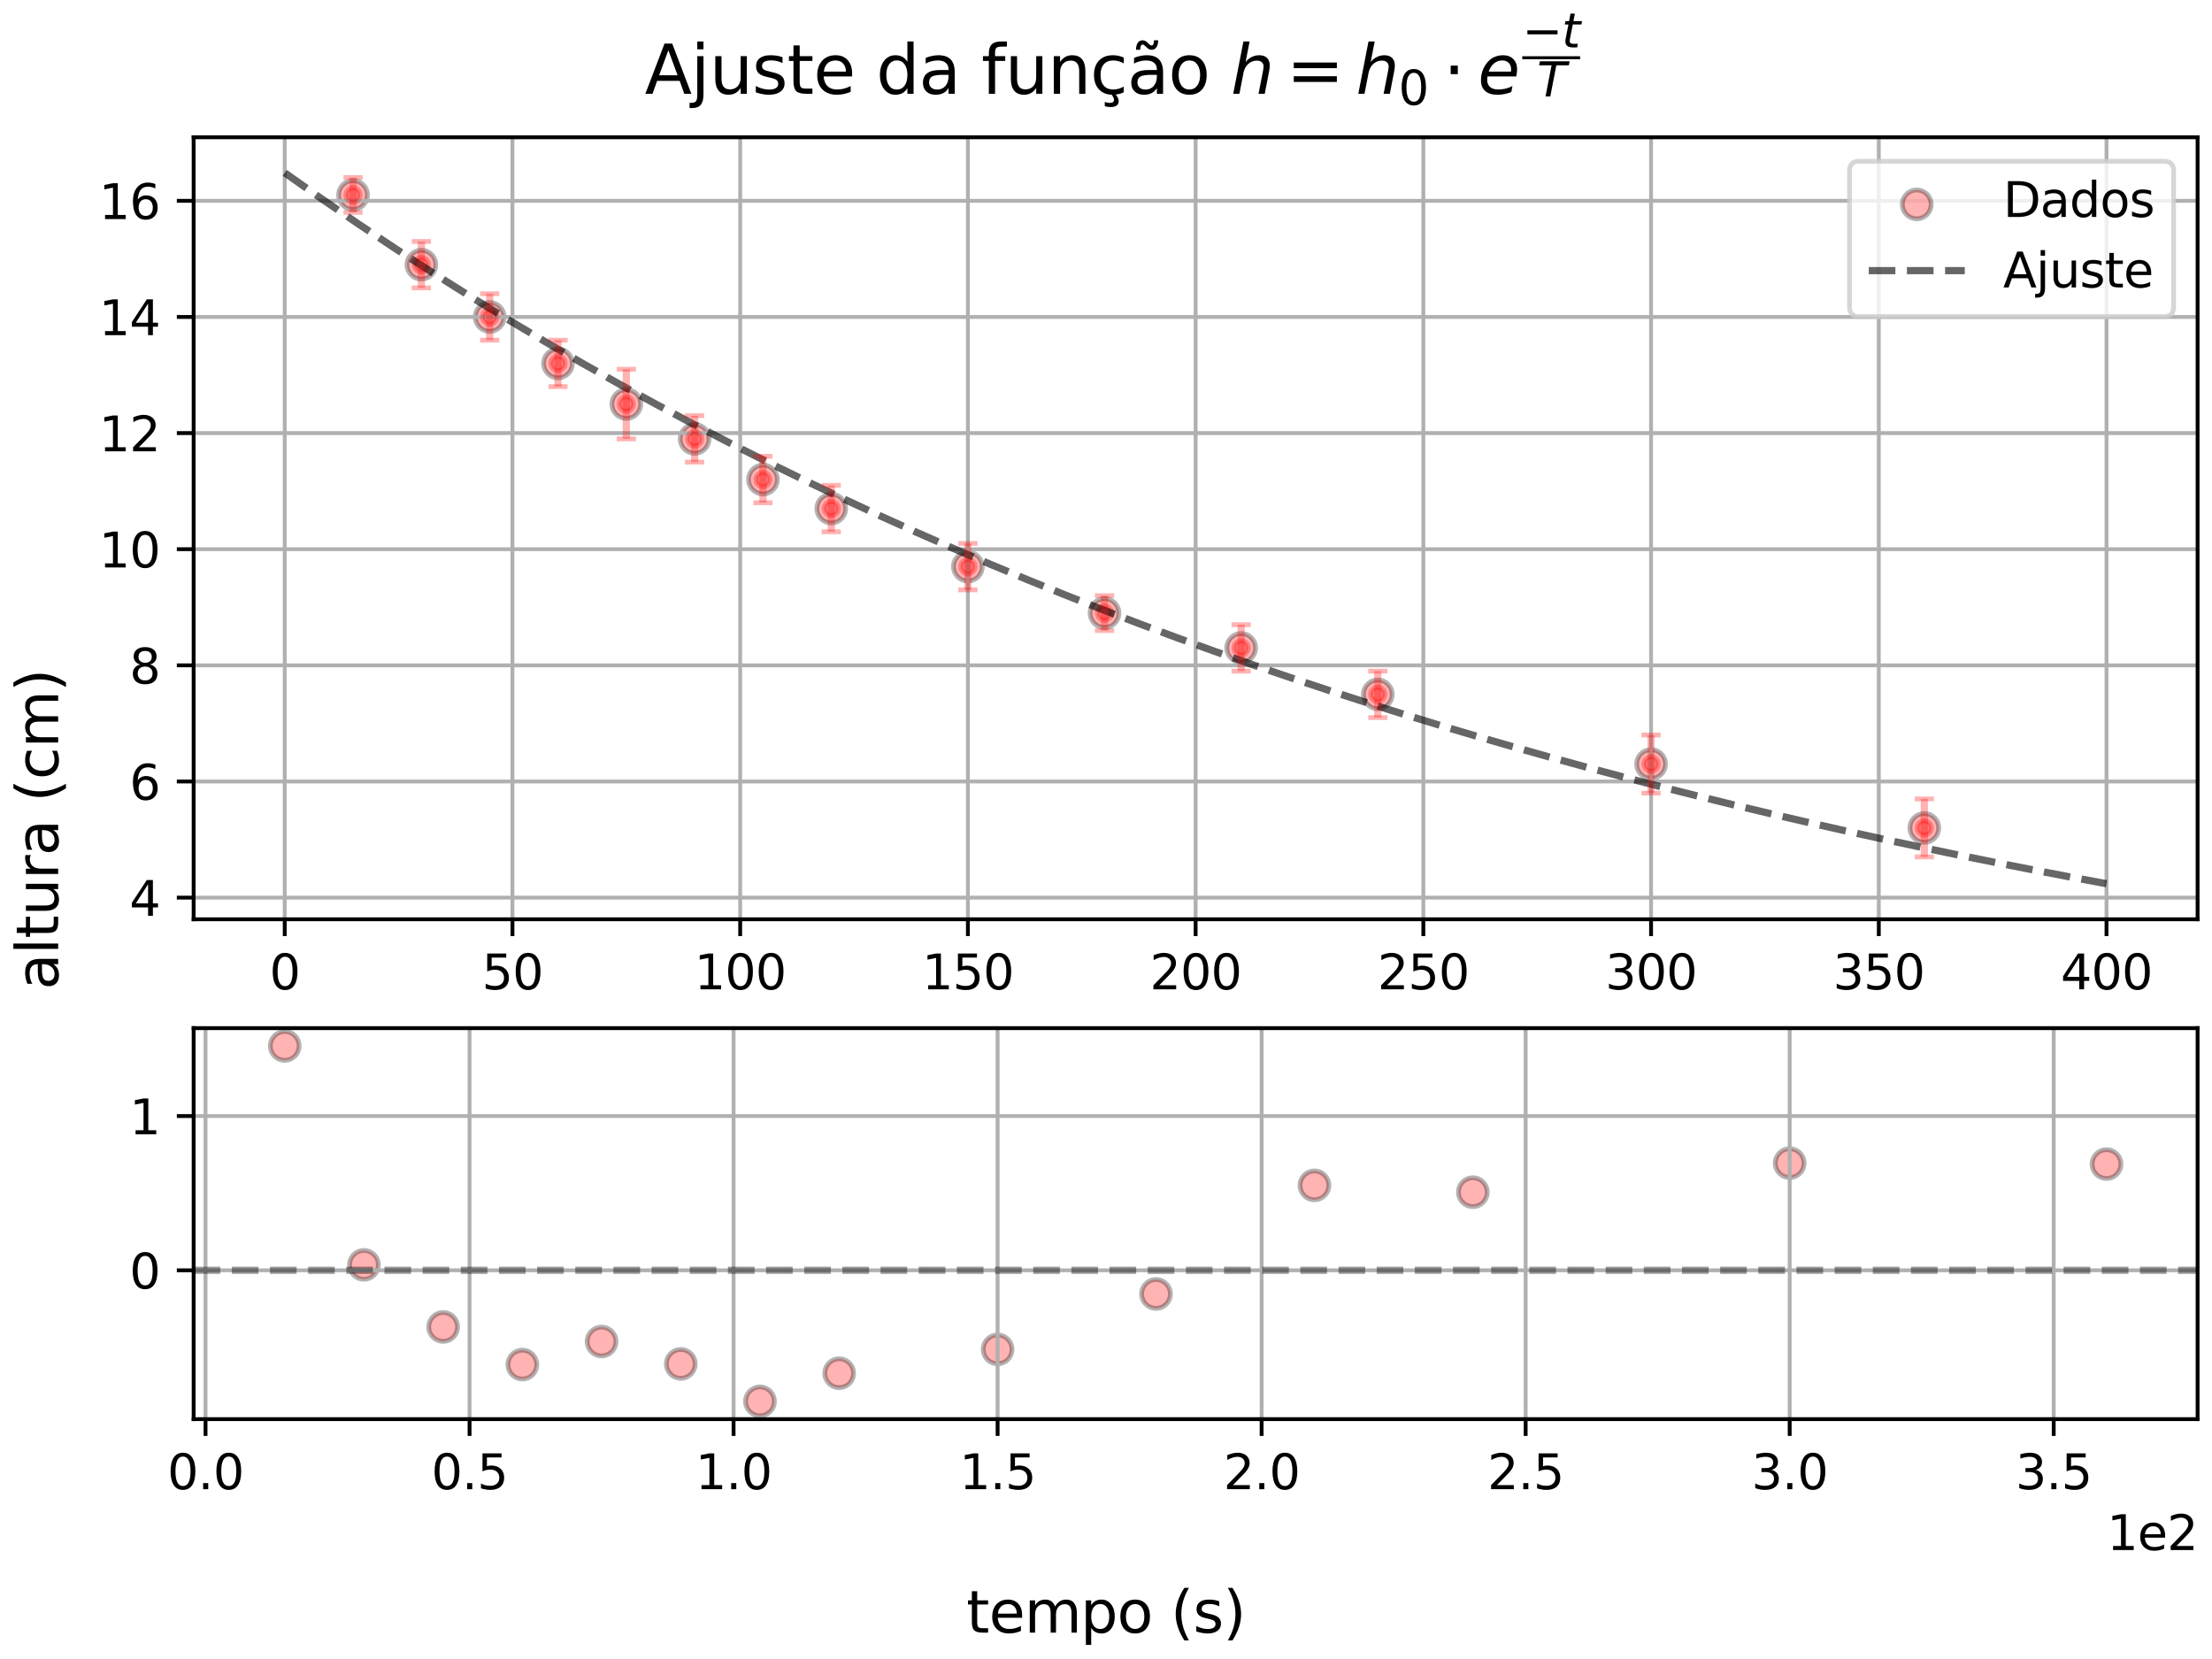 <?xml version="1.0" encoding="utf-8" standalone="no"?>
<!DOCTYPE svg PUBLIC "-//W3C//DTD SVG 1.1//EN"
  "http://www.w3.org/Graphics/SVG/1.1/DTD/svg11.dtd">
<svg xmlns:xlink="http://www.w3.org/1999/xlink" width="460.8pt" height="345.6pt" viewBox="0 0 460.8 345.6" xmlns="http://www.w3.org/2000/svg" version="1.1">
 <defs>
  <style type="text/css">*{stroke-linejoin: round; stroke-linecap: butt}</style>
 </defs>
 <g id="figure_1">
  <g id="patch_1">
   <path d="M 0 345.6 
L 460.8 345.6 
L 460.8 0 
L 0 0 
z
" style="fill: #ffffff"/>
  </g>
  <g id="axes_1">
   <g id="patch_2">
    <path d="M 40.339 191.501 
L 457.8 191.501 
L 457.8 28.601 
L 40.339 28.601 
z
" style="fill: #ffffff"/>
   </g>
   <g id="PathCollection_1">
    <defs>
     <path id="m893641a0dc" d="M 0 3 
C 0.796 3 1.559 2.684 2.121 2.121 
C 2.684 1.559 3 0.796 3 0 
C 3 -0.796 2.684 -1.559 2.121 -2.121 
C 1.559 -2.684 0.796 -3 0 -3 
C -0.796 -3 -1.559 -2.684 -2.121 -2.121 
C -2.684 -1.559 -3 -0.796 -3 0 
C -3 0.796 -2.684 1.559 -2.121 2.121 
C -1.559 2.684 -0.796 3 0 3 
z
" style="stroke: #000000; stroke-opacity: 0.3"/>
    </defs>
    <g clip-path="url(#p176e3d62d1)">
     <use xlink:href="#m893641a0dc" x="73.547" y="40.624" style="fill: #ff0000; fill-opacity: 0.3; stroke: #000000; stroke-opacity: 0.3"/>
     <use xlink:href="#m893641a0dc" x="87.778" y="55.139" style="fill: #ff0000; fill-opacity: 0.3; stroke: #000000; stroke-opacity: 0.3"/>
     <use xlink:href="#m893641a0dc" x="102.01" y="66.026" style="fill: #ff0000; fill-opacity: 0.3; stroke: #000000; stroke-opacity: 0.3"/>
     <use xlink:href="#m893641a0dc" x="116.241" y="75.703" style="fill: #ff0000; fill-opacity: 0.3; stroke: #000000; stroke-opacity: 0.3"/>
     <use xlink:href="#m893641a0dc" x="130.473" y="84.171" style="fill: #ff0000; fill-opacity: 0.3; stroke: #000000; stroke-opacity: 0.3"/>
     <use xlink:href="#m893641a0dc" x="144.705" y="91.428" style="fill: #ff0000; fill-opacity: 0.3; stroke: #000000; stroke-opacity: 0.3"/>
     <use xlink:href="#m893641a0dc" x="158.936" y="99.896" style="fill: #ff0000; fill-opacity: 0.3; stroke: #000000; stroke-opacity: 0.3"/>
     <use xlink:href="#m893641a0dc" x="173.168" y="105.944" style="fill: #ff0000; fill-opacity: 0.3; stroke: #000000; stroke-opacity: 0.3"/>
     <use xlink:href="#m893641a0dc" x="201.631" y="118.04" style="fill: #ff0000; fill-opacity: 0.3; stroke: #000000; stroke-opacity: 0.3"/>
     <use xlink:href="#m893641a0dc" x="230.094" y="127.717" style="fill: #ff0000; fill-opacity: 0.3; stroke: #000000; stroke-opacity: 0.3"/>
     <use xlink:href="#m893641a0dc" x="258.557" y="134.975" style="fill: #ff0000; fill-opacity: 0.3; stroke: #000000; stroke-opacity: 0.3"/>
     <use xlink:href="#m893641a0dc" x="287.021" y="144.652" style="fill: #ff0000; fill-opacity: 0.3; stroke: #000000; stroke-opacity: 0.3"/>
     <use xlink:href="#m893641a0dc" x="343.947" y="159.168" style="fill: #ff0000; fill-opacity: 0.3; stroke: #000000; stroke-opacity: 0.3"/>
     <use xlink:href="#m893641a0dc" x="400.873" y="172.474" style="fill: #ff0000; fill-opacity: 0.3; stroke: #000000; stroke-opacity: 0.3"/>
    </g>
   </g>
   <g id="matplotlib.axis_1">
    <g id="xtick_1">
     <g id="line2d_1">
      <path d="M 59.315 191.501 
L 59.315 28.601 
" clip-path="url(#p176e3d62d1)" style="fill: none; stroke: #b0b0b0; stroke-width: 0.8; stroke-linecap: square"/>
     </g>
     <g id="line2d_2">
      <defs>
       <path id="m3b1435f9a8" d="M 0 0 
L 0 3.5 
" style="stroke: #000000; stroke-width: 0.8"/>
      </defs>
      <g>
       <use xlink:href="#m3b1435f9a8" x="59.315" y="191.501" style="stroke: #000000; stroke-width: 0.8"/>
      </g>
     </g>
     <g id="text_1">
      <!-- 0 -->
      <g transform="translate(56.134 206.099) scale(0.1 -0.1)">
       <defs>
        <path id="DejaVuSans-30" d="M 2034 4250 
Q 1547 4250 1301 3770 
Q 1056 3291 1056 2328 
Q 1056 1369 1301 889 
Q 1547 409 2034 409 
Q 2525 409 2770 889 
Q 3016 1369 3016 2328 
Q 3016 3291 2770 3770 
Q 2525 4250 2034 4250 
z
M 2034 4750 
Q 2819 4750 3233 4129 
Q 3647 3509 3647 2328 
Q 3647 1150 3233 529 
Q 2819 -91 2034 -91 
Q 1250 -91 836 529 
Q 422 1150 422 2328 
Q 422 3509 836 4129 
Q 1250 4750 2034 4750 
z
" transform="scale(0.016)"/>
       </defs>
       <use xlink:href="#DejaVuSans-30"/>
      </g>
     </g>
    </g>
    <g id="xtick_2">
     <g id="line2d_3">
      <path d="M 106.754 191.501 
L 106.754 28.601 
" clip-path="url(#p176e3d62d1)" style="fill: none; stroke: #b0b0b0; stroke-width: 0.8; stroke-linecap: square"/>
     </g>
     <g id="line2d_4">
      <g>
       <use xlink:href="#m3b1435f9a8" x="106.754" y="191.501" style="stroke: #000000; stroke-width: 0.8"/>
      </g>
     </g>
     <g id="text_2">
      <!-- 50 -->
      <g transform="translate(100.391 206.099) scale(0.1 -0.1)">
       <defs>
        <path id="DejaVuSans-35" d="M 691 4666 
L 3169 4666 
L 3169 4134 
L 1269 4134 
L 1269 2991 
Q 1406 3038 1543 3061 
Q 1681 3084 1819 3084 
Q 2600 3084 3056 2656 
Q 3513 2228 3513 1497 
Q 3513 744 3044 326 
Q 2575 -91 1722 -91 
Q 1428 -91 1123 -41 
Q 819 9 494 109 
L 494 744 
Q 775 591 1075 516 
Q 1375 441 1709 441 
Q 2250 441 2565 725 
Q 2881 1009 2881 1497 
Q 2881 1984 2565 2268 
Q 2250 2553 1709 2553 
Q 1456 2553 1204 2497 
Q 953 2441 691 2322 
L 691 4666 
z
" transform="scale(0.016)"/>
       </defs>
       <use xlink:href="#DejaVuSans-35"/>
       <use xlink:href="#DejaVuSans-30" x="63.623"/>
      </g>
     </g>
    </g>
    <g id="xtick_3">
     <g id="line2d_5">
      <path d="M 154.192 191.501 
L 154.192 28.601 
" clip-path="url(#p176e3d62d1)" style="fill: none; stroke: #b0b0b0; stroke-width: 0.8; stroke-linecap: square"/>
     </g>
     <g id="line2d_6">
      <g>
       <use xlink:href="#m3b1435f9a8" x="154.192" y="191.501" style="stroke: #000000; stroke-width: 0.8"/>
      </g>
     </g>
     <g id="text_3">
      <!-- 100 -->
      <g transform="translate(144.649 206.099) scale(0.1 -0.1)">
       <defs>
        <path id="DejaVuSans-31" d="M 794 531 
L 1825 531 
L 1825 4091 
L 703 3866 
L 703 4441 
L 1819 4666 
L 2450 4666 
L 2450 531 
L 3481 531 
L 3481 0 
L 794 0 
L 794 531 
z
" transform="scale(0.016)"/>
       </defs>
       <use xlink:href="#DejaVuSans-31"/>
       <use xlink:href="#DejaVuSans-30" x="63.623"/>
       <use xlink:href="#DejaVuSans-30" x="127.246"/>
      </g>
     </g>
    </g>
    <g id="xtick_4">
     <g id="line2d_7">
      <path d="M 201.631 191.501 
L 201.631 28.601 
" clip-path="url(#p176e3d62d1)" style="fill: none; stroke: #b0b0b0; stroke-width: 0.8; stroke-linecap: square"/>
     </g>
     <g id="line2d_8">
      <g>
       <use xlink:href="#m3b1435f9a8" x="201.631" y="191.501" style="stroke: #000000; stroke-width: 0.8"/>
      </g>
     </g>
     <g id="text_4">
      <!-- 150 -->
      <g transform="translate(192.087 206.099) scale(0.1 -0.1)">
       <use xlink:href="#DejaVuSans-31"/>
       <use xlink:href="#DejaVuSans-35" x="63.623"/>
       <use xlink:href="#DejaVuSans-30" x="127.246"/>
      </g>
     </g>
    </g>
    <g id="xtick_5">
     <g id="line2d_9">
      <path d="M 249.07 191.501 
L 249.07 28.601 
" clip-path="url(#p176e3d62d1)" style="fill: none; stroke: #b0b0b0; stroke-width: 0.8; stroke-linecap: square"/>
     </g>
     <g id="line2d_10">
      <g>
       <use xlink:href="#m3b1435f9a8" x="249.07" y="191.501" style="stroke: #000000; stroke-width: 0.8"/>
      </g>
     </g>
     <g id="text_5">
      <!-- 200 -->
      <g transform="translate(239.526 206.099) scale(0.1 -0.1)">
       <defs>
        <path id="DejaVuSans-32" d="M 1228 531 
L 3431 531 
L 3431 0 
L 469 0 
L 469 531 
Q 828 903 1448 1529 
Q 2069 2156 2228 2338 
Q 2531 2678 2651 2914 
Q 2772 3150 2772 3378 
Q 2772 3750 2511 3984 
Q 2250 4219 1831 4219 
Q 1534 4219 1204 4116 
Q 875 4013 500 3803 
L 500 4441 
Q 881 4594 1212 4672 
Q 1544 4750 1819 4750 
Q 2544 4750 2975 4387 
Q 3406 4025 3406 3419 
Q 3406 3131 3298 2873 
Q 3191 2616 2906 2266 
Q 2828 2175 2409 1742 
Q 1991 1309 1228 531 
z
" transform="scale(0.016)"/>
       </defs>
       <use xlink:href="#DejaVuSans-32"/>
       <use xlink:href="#DejaVuSans-30" x="63.623"/>
       <use xlink:href="#DejaVuSans-30" x="127.246"/>
      </g>
     </g>
    </g>
    <g id="xtick_6">
     <g id="line2d_11">
      <path d="M 296.508 191.501 
L 296.508 28.601 
" clip-path="url(#p176e3d62d1)" style="fill: none; stroke: #b0b0b0; stroke-width: 0.8; stroke-linecap: square"/>
     </g>
     <g id="line2d_12">
      <g>
       <use xlink:href="#m3b1435f9a8" x="296.508" y="191.501" style="stroke: #000000; stroke-width: 0.8"/>
      </g>
     </g>
     <g id="text_6">
      <!-- 250 -->
      <g transform="translate(286.965 206.099) scale(0.1 -0.1)">
       <use xlink:href="#DejaVuSans-32"/>
       <use xlink:href="#DejaVuSans-35" x="63.623"/>
       <use xlink:href="#DejaVuSans-30" x="127.246"/>
      </g>
     </g>
    </g>
    <g id="xtick_7">
     <g id="line2d_13">
      <path d="M 343.947 191.501 
L 343.947 28.601 
" clip-path="url(#p176e3d62d1)" style="fill: none; stroke: #b0b0b0; stroke-width: 0.8; stroke-linecap: square"/>
     </g>
     <g id="line2d_14">
      <g>
       <use xlink:href="#m3b1435f9a8" x="343.947" y="191.501" style="stroke: #000000; stroke-width: 0.8"/>
      </g>
     </g>
     <g id="text_7">
      <!-- 300 -->
      <g transform="translate(334.403 206.099) scale(0.1 -0.1)">
       <defs>
        <path id="DejaVuSans-33" d="M 2597 2516 
Q 3050 2419 3304 2112 
Q 3559 1806 3559 1356 
Q 3559 666 3084 287 
Q 2609 -91 1734 -91 
Q 1441 -91 1130 -33 
Q 819 25 488 141 
L 488 750 
Q 750 597 1062 519 
Q 1375 441 1716 441 
Q 2309 441 2620 675 
Q 2931 909 2931 1356 
Q 2931 1769 2642 2001 
Q 2353 2234 1838 2234 
L 1294 2234 
L 1294 2753 
L 1863 2753 
Q 2328 2753 2575 2939 
Q 2822 3125 2822 3475 
Q 2822 3834 2567 4026 
Q 2313 4219 1838 4219 
Q 1578 4219 1281 4162 
Q 984 4106 628 3988 
L 628 4550 
Q 988 4650 1302 4700 
Q 1616 4750 1894 4750 
Q 2613 4750 3031 4423 
Q 3450 4097 3450 3541 
Q 3450 3153 3228 2886 
Q 3006 2619 2597 2516 
z
" transform="scale(0.016)"/>
       </defs>
       <use xlink:href="#DejaVuSans-33"/>
       <use xlink:href="#DejaVuSans-30" x="63.623"/>
       <use xlink:href="#DejaVuSans-30" x="127.246"/>
      </g>
     </g>
    </g>
    <g id="xtick_8">
     <g id="line2d_15">
      <path d="M 391.386 191.501 
L 391.386 28.601 
" clip-path="url(#p176e3d62d1)" style="fill: none; stroke: #b0b0b0; stroke-width: 0.8; stroke-linecap: square"/>
     </g>
     <g id="line2d_16">
      <g>
       <use xlink:href="#m3b1435f9a8" x="391.386" y="191.501" style="stroke: #000000; stroke-width: 0.8"/>
      </g>
     </g>
     <g id="text_8">
      <!-- 350 -->
      <g transform="translate(381.842 206.099) scale(0.1 -0.1)">
       <use xlink:href="#DejaVuSans-33"/>
       <use xlink:href="#DejaVuSans-35" x="63.623"/>
       <use xlink:href="#DejaVuSans-30" x="127.246"/>
      </g>
     </g>
    </g>
    <g id="xtick_9">
     <g id="line2d_17">
      <path d="M 438.824 191.501 
L 438.824 28.601 
" clip-path="url(#p176e3d62d1)" style="fill: none; stroke: #b0b0b0; stroke-width: 0.8; stroke-linecap: square"/>
     </g>
     <g id="line2d_18">
      <g>
       <use xlink:href="#m3b1435f9a8" x="438.824" y="191.501" style="stroke: #000000; stroke-width: 0.8"/>
      </g>
     </g>
     <g id="text_9">
      <!-- 400 -->
      <g transform="translate(429.281 206.099) scale(0.1 -0.1)">
       <defs>
        <path id="DejaVuSans-34" d="M 2419 4116 
L 825 1625 
L 2419 1625 
L 2419 4116 
z
M 2253 4666 
L 3047 4666 
L 3047 1625 
L 3713 1625 
L 3713 1100 
L 3047 1100 
L 3047 0 
L 2419 0 
L 2419 1100 
L 313 1100 
L 313 1709 
L 2253 4666 
z
" transform="scale(0.016)"/>
       </defs>
       <use xlink:href="#DejaVuSans-34"/>
       <use xlink:href="#DejaVuSans-30" x="63.623"/>
       <use xlink:href="#DejaVuSans-30" x="127.246"/>
      </g>
     </g>
    </g>
   </g>
   <g id="matplotlib.axis_2">
    <g id="ytick_1">
     <g id="line2d_19">
      <path d="M 40.339 186.989 
L 457.8 186.989 
" clip-path="url(#p176e3d62d1)" style="fill: none; stroke: #b0b0b0; stroke-width: 0.8; stroke-linecap: square"/>
     </g>
     <g id="line2d_20">
      <defs>
       <path id="m506058494a" d="M 0 0 
L -3.5 0 
" style="stroke: #000000; stroke-width: 0.8"/>
      </defs>
      <g>
       <use xlink:href="#m506058494a" x="40.339" y="186.989" style="stroke: #000000; stroke-width: 0.8"/>
      </g>
     </g>
     <g id="text_10">
      <!-- 4 -->
      <g transform="translate(26.977 190.788) scale(0.1 -0.1)">
       <use xlink:href="#DejaVuSans-34"/>
      </g>
     </g>
    </g>
    <g id="ytick_2">
     <g id="line2d_21">
      <path d="M 40.339 162.797 
L 457.8 162.797 
" clip-path="url(#p176e3d62d1)" style="fill: none; stroke: #b0b0b0; stroke-width: 0.8; stroke-linecap: square"/>
     </g>
     <g id="line2d_22">
      <g>
       <use xlink:href="#m506058494a" x="40.339" y="162.797" style="stroke: #000000; stroke-width: 0.8"/>
      </g>
     </g>
     <g id="text_11">
      <!-- 6 -->
      <g transform="translate(26.977 166.596) scale(0.1 -0.1)">
       <defs>
        <path id="DejaVuSans-36" d="M 2113 2584 
Q 1688 2584 1439 2293 
Q 1191 2003 1191 1497 
Q 1191 994 1439 701 
Q 1688 409 2113 409 
Q 2538 409 2786 701 
Q 3034 994 3034 1497 
Q 3034 2003 2786 2293 
Q 2538 2584 2113 2584 
z
M 3366 4563 
L 3366 3988 
Q 3128 4100 2886 4159 
Q 2644 4219 2406 4219 
Q 1781 4219 1451 3797 
Q 1122 3375 1075 2522 
Q 1259 2794 1537 2939 
Q 1816 3084 2150 3084 
Q 2853 3084 3261 2657 
Q 3669 2231 3669 1497 
Q 3669 778 3244 343 
Q 2819 -91 2113 -91 
Q 1303 -91 875 529 
Q 447 1150 447 2328 
Q 447 3434 972 4092 
Q 1497 4750 2381 4750 
Q 2619 4750 2861 4703 
Q 3103 4656 3366 4563 
z
" transform="scale(0.016)"/>
       </defs>
       <use xlink:href="#DejaVuSans-36"/>
      </g>
     </g>
    </g>
    <g id="ytick_3">
     <g id="line2d_23">
      <path d="M 40.339 138.604 
L 457.8 138.604 
" clip-path="url(#p176e3d62d1)" style="fill: none; stroke: #b0b0b0; stroke-width: 0.8; stroke-linecap: square"/>
     </g>
     <g id="line2d_24">
      <g>
       <use xlink:href="#m506058494a" x="40.339" y="138.604" style="stroke: #000000; stroke-width: 0.8"/>
      </g>
     </g>
     <g id="text_12">
      <!-- 8 -->
      <g transform="translate(26.977 142.403) scale(0.1 -0.1)">
       <defs>
        <path id="DejaVuSans-38" d="M 2034 2216 
Q 1584 2216 1326 1975 
Q 1069 1734 1069 1313 
Q 1069 891 1326 650 
Q 1584 409 2034 409 
Q 2484 409 2743 651 
Q 3003 894 3003 1313 
Q 3003 1734 2745 1975 
Q 2488 2216 2034 2216 
z
M 1403 2484 
Q 997 2584 770 2862 
Q 544 3141 544 3541 
Q 544 4100 942 4425 
Q 1341 4750 2034 4750 
Q 2731 4750 3128 4425 
Q 3525 4100 3525 3541 
Q 3525 3141 3298 2862 
Q 3072 2584 2669 2484 
Q 3125 2378 3379 2068 
Q 3634 1759 3634 1313 
Q 3634 634 3220 271 
Q 2806 -91 2034 -91 
Q 1263 -91 848 271 
Q 434 634 434 1313 
Q 434 1759 690 2068 
Q 947 2378 1403 2484 
z
M 1172 3481 
Q 1172 3119 1398 2916 
Q 1625 2713 2034 2713 
Q 2441 2713 2670 2916 
Q 2900 3119 2900 3481 
Q 2900 3844 2670 4047 
Q 2441 4250 2034 4250 
Q 1625 4250 1398 4047 
Q 1172 3844 1172 3481 
z
" transform="scale(0.016)"/>
       </defs>
       <use xlink:href="#DejaVuSans-38"/>
      </g>
     </g>
    </g>
    <g id="ytick_4">
     <g id="line2d_25">
      <path d="M 40.339 114.411 
L 457.8 114.411 
" clip-path="url(#p176e3d62d1)" style="fill: none; stroke: #b0b0b0; stroke-width: 0.8; stroke-linecap: square"/>
     </g>
     <g id="line2d_26">
      <g>
       <use xlink:href="#m506058494a" x="40.339" y="114.411" style="stroke: #000000; stroke-width: 0.8"/>
      </g>
     </g>
     <g id="text_13">
      <!-- 10 -->
      <g transform="translate(20.614 118.211) scale(0.1 -0.1)">
       <use xlink:href="#DejaVuSans-31"/>
       <use xlink:href="#DejaVuSans-30" x="63.623"/>
      </g>
     </g>
    </g>
    <g id="ytick_5">
     <g id="line2d_27">
      <path d="M 40.339 90.219 
L 457.8 90.219 
" clip-path="url(#p176e3d62d1)" style="fill: none; stroke: #b0b0b0; stroke-width: 0.8; stroke-linecap: square"/>
     </g>
     <g id="line2d_28">
      <g>
       <use xlink:href="#m506058494a" x="40.339" y="90.219" style="stroke: #000000; stroke-width: 0.8"/>
      </g>
     </g>
     <g id="text_14">
      <!-- 12 -->
      <g transform="translate(20.614 94.018) scale(0.1 -0.1)">
       <use xlink:href="#DejaVuSans-31"/>
       <use xlink:href="#DejaVuSans-32" x="63.623"/>
      </g>
     </g>
    </g>
    <g id="ytick_6">
     <g id="line2d_29">
      <path d="M 40.339 66.026 
L 457.8 66.026 
" clip-path="url(#p176e3d62d1)" style="fill: none; stroke: #b0b0b0; stroke-width: 0.8; stroke-linecap: square"/>
     </g>
     <g id="line2d_30">
      <g>
       <use xlink:href="#m506058494a" x="40.339" y="66.026" style="stroke: #000000; stroke-width: 0.8"/>
      </g>
     </g>
     <g id="text_15">
      <!-- 14 -->
      <g transform="translate(20.614 69.825) scale(0.1 -0.1)">
       <use xlink:href="#DejaVuSans-31"/>
       <use xlink:href="#DejaVuSans-34" x="63.623"/>
      </g>
     </g>
    </g>
    <g id="ytick_7">
     <g id="line2d_31">
      <path d="M 40.339 41.833 
L 457.8 41.833 
" clip-path="url(#p176e3d62d1)" style="fill: none; stroke: #b0b0b0; stroke-width: 0.8; stroke-linecap: square"/>
     </g>
     <g id="line2d_32">
      <g>
       <use xlink:href="#m506058494a" x="40.339" y="41.833" style="stroke: #000000; stroke-width: 0.8"/>
      </g>
     </g>
     <g id="text_16">
      <!-- 16 -->
      <g transform="translate(20.614 45.633) scale(0.1 -0.1)">
       <use xlink:href="#DejaVuSans-31"/>
       <use xlink:href="#DejaVuSans-36" x="63.623"/>
      </g>
     </g>
    </g>
   </g>
   <g id="line2d_33">
    <defs>
     <path id="m8e88b27e38" d="M 0 1.5 
C 0.398 1.5 0.779 1.342 1.061 1.061 
C 1.342 0.779 1.5 0.398 1.5 0 
C 1.5 -0.398 1.342 -0.779 1.061 -1.061 
C 0.779 -1.342 0.398 -1.5 0 -1.5 
C -0.398 -1.5 -0.779 -1.342 -1.061 -1.061 
C -1.342 -0.779 -1.5 -0.398 -1.5 0 
C -1.5 0.398 -1.342 0.779 -1.061 1.061 
C -0.779 1.342 -0.398 1.5 0 1.5 
z
" style="stroke: #ff0000; stroke-opacity: 0.3"/>
    </defs>
    <g clip-path="url(#p176e3d62d1)">
     <use xlink:href="#m8e88b27e38" x="73.547" y="40.624" style="fill: #ff0000; fill-opacity: 0.3; stroke: #ff0000; stroke-opacity: 0.3"/>
     <use xlink:href="#m8e88b27e38" x="87.778" y="55.139" style="fill: #ff0000; fill-opacity: 0.3; stroke: #ff0000; stroke-opacity: 0.3"/>
     <use xlink:href="#m8e88b27e38" x="102.01" y="66.026" style="fill: #ff0000; fill-opacity: 0.3; stroke: #ff0000; stroke-opacity: 0.3"/>
     <use xlink:href="#m8e88b27e38" x="116.241" y="75.703" style="fill: #ff0000; fill-opacity: 0.3; stroke: #ff0000; stroke-opacity: 0.3"/>
     <use xlink:href="#m8e88b27e38" x="130.473" y="84.171" style="fill: #ff0000; fill-opacity: 0.3; stroke: #ff0000; stroke-opacity: 0.3"/>
     <use xlink:href="#m8e88b27e38" x="144.705" y="91.428" style="fill: #ff0000; fill-opacity: 0.3; stroke: #ff0000; stroke-opacity: 0.3"/>
     <use xlink:href="#m8e88b27e38" x="158.936" y="99.896" style="fill: #ff0000; fill-opacity: 0.3; stroke: #ff0000; stroke-opacity: 0.3"/>
     <use xlink:href="#m8e88b27e38" x="173.168" y="105.944" style="fill: #ff0000; fill-opacity: 0.3; stroke: #ff0000; stroke-opacity: 0.3"/>
     <use xlink:href="#m8e88b27e38" x="201.631" y="118.04" style="fill: #ff0000; fill-opacity: 0.3; stroke: #ff0000; stroke-opacity: 0.3"/>
     <use xlink:href="#m8e88b27e38" x="230.094" y="127.717" style="fill: #ff0000; fill-opacity: 0.3; stroke: #ff0000; stroke-opacity: 0.3"/>
     <use xlink:href="#m8e88b27e38" x="258.557" y="134.975" style="fill: #ff0000; fill-opacity: 0.3; stroke: #ff0000; stroke-opacity: 0.3"/>
     <use xlink:href="#m8e88b27e38" x="287.021" y="144.652" style="fill: #ff0000; fill-opacity: 0.3; stroke: #ff0000; stroke-opacity: 0.3"/>
     <use xlink:href="#m8e88b27e38" x="343.947" y="159.168" style="fill: #ff0000; fill-opacity: 0.3; stroke: #ff0000; stroke-opacity: 0.3"/>
     <use xlink:href="#m8e88b27e38" x="400.873" y="172.474" style="fill: #ff0000; fill-opacity: 0.3; stroke: #ff0000; stroke-opacity: 0.3"/>
    </g>
   </g>
   <g id="line2d_34">
    <path d="M 59.315 36.005 
L 67.06 41.454 
L 74.805 46.754 
L 82.55 51.91 
L 90.295 56.924 
L 98.04 61.801 
L 105.785 66.546 
L 113.531 71.16 
L 121.276 75.648 
L 129.021 80.014 
L 136.766 84.26 
L 144.511 88.39 
L 152.256 92.407 
L 160.001 96.315 
L 167.746 100.116 
L 175.491 103.813 
L 183.236 107.408 
L 190.981 110.906 
L 198.727 114.308 
L 206.472 117.617 
L 214.217 120.835 
L 221.962 123.966 
L 229.707 127.011 
L 237.452 129.973 
L 245.197 132.853 
L 252.942 135.655 
L 260.687 138.381 
L 268.432 141.032 
L 276.177 143.61 
L 283.923 146.118 
L 291.668 148.558 
L 299.413 150.931 
L 307.158 153.239 
L 314.903 155.484 
L 322.648 157.667 
L 330.393 159.791 
L 338.138 161.857 
L 345.883 163.866 
L 353.628 165.821 
L 361.373 167.722 
L 369.118 169.571 
L 376.864 171.369 
L 384.609 173.119 
L 392.354 174.82 
L 400.099 176.475 
L 407.844 178.085 
L 415.589 179.651 
L 423.334 181.174 
L 431.079 182.655 
L 438.824 184.096 
" clip-path="url(#p176e3d62d1)" style="fill: none; stroke-dasharray: 5.55,2.4; stroke-dashoffset: 0; stroke: #000000; stroke-opacity: 0.6; stroke-width: 1.5"/>
   </g>
   <g id="LineCollection_1">
    <path d="M 73.547 44.253 
L 73.547 36.995 
" clip-path="url(#p176e3d62d1)" style="fill: none; stroke: #ff0000; stroke-opacity: 0.3; stroke-width: 1.5"/>
    <path d="M 87.778 59.978 
L 87.778 50.301 
" clip-path="url(#p176e3d62d1)" style="fill: none; stroke: #ff0000; stroke-opacity: 0.3; stroke-width: 1.5"/>
    <path d="M 102.01 70.865 
L 102.01 61.188 
" clip-path="url(#p176e3d62d1)" style="fill: none; stroke: #ff0000; stroke-opacity: 0.3; stroke-width: 1.5"/>
    <path d="M 116.241 80.542 
L 116.241 70.865 
" clip-path="url(#p176e3d62d1)" style="fill: none; stroke: #ff0000; stroke-opacity: 0.3; stroke-width: 1.5"/>
    <path d="M 130.473 91.428 
L 130.473 76.913 
" clip-path="url(#p176e3d62d1)" style="fill: none; stroke: #ff0000; stroke-opacity: 0.3; stroke-width: 1.5"/>
    <path d="M 144.705 96.267 
L 144.705 86.59 
" clip-path="url(#p176e3d62d1)" style="fill: none; stroke: #ff0000; stroke-opacity: 0.3; stroke-width: 1.5"/>
    <path d="M 158.936 104.734 
L 158.936 95.057 
" clip-path="url(#p176e3d62d1)" style="fill: none; stroke: #ff0000; stroke-opacity: 0.3; stroke-width: 1.5"/>
    <path d="M 173.168 110.782 
L 173.168 101.105 
" clip-path="url(#p176e3d62d1)" style="fill: none; stroke: #ff0000; stroke-opacity: 0.3; stroke-width: 1.5"/>
    <path d="M 201.631 122.879 
L 201.631 113.202 
" clip-path="url(#p176e3d62d1)" style="fill: none; stroke: #ff0000; stroke-opacity: 0.3; stroke-width: 1.5"/>
    <path d="M 230.094 131.346 
L 230.094 124.088 
" clip-path="url(#p176e3d62d1)" style="fill: none; stroke: #ff0000; stroke-opacity: 0.3; stroke-width: 1.5"/>
    <path d="M 258.557 139.814 
L 258.557 130.136 
" clip-path="url(#p176e3d62d1)" style="fill: none; stroke: #ff0000; stroke-opacity: 0.3; stroke-width: 1.5"/>
    <path d="M 287.021 149.491 
L 287.021 139.814 
" clip-path="url(#p176e3d62d1)" style="fill: none; stroke: #ff0000; stroke-opacity: 0.3; stroke-width: 1.5"/>
    <path d="M 343.947 165.216 
L 343.947 153.119 
" clip-path="url(#p176e3d62d1)" style="fill: none; stroke: #ff0000; stroke-opacity: 0.3; stroke-width: 1.5"/>
    <path d="M 400.873 178.522 
L 400.873 166.425 
" clip-path="url(#p176e3d62d1)" style="fill: none; stroke: #ff0000; stroke-opacity: 0.3; stroke-width: 1.5"/>
   </g>
   <g id="line2d_35">
    <defs>
     <path id="m4b7affbf6a" d="M 2 0 
L -2 -0 
" style="stroke: #ff0000; stroke-opacity: 0.3"/>
    </defs>
    <g clip-path="url(#p176e3d62d1)">
     <use xlink:href="#m4b7affbf6a" x="73.547" y="44.253" style="fill: #ff0000; fill-opacity: 0.3; stroke: #ff0000; stroke-opacity: 0.3"/>
     <use xlink:href="#m4b7affbf6a" x="87.778" y="59.978" style="fill: #ff0000; fill-opacity: 0.3; stroke: #ff0000; stroke-opacity: 0.3"/>
     <use xlink:href="#m4b7affbf6a" x="102.01" y="70.865" style="fill: #ff0000; fill-opacity: 0.3; stroke: #ff0000; stroke-opacity: 0.3"/>
     <use xlink:href="#m4b7affbf6a" x="116.241" y="80.542" style="fill: #ff0000; fill-opacity: 0.3; stroke: #ff0000; stroke-opacity: 0.3"/>
     <use xlink:href="#m4b7affbf6a" x="130.473" y="91.428" style="fill: #ff0000; fill-opacity: 0.3; stroke: #ff0000; stroke-opacity: 0.3"/>
     <use xlink:href="#m4b7affbf6a" x="144.705" y="96.267" style="fill: #ff0000; fill-opacity: 0.3; stroke: #ff0000; stroke-opacity: 0.3"/>
     <use xlink:href="#m4b7affbf6a" x="158.936" y="104.734" style="fill: #ff0000; fill-opacity: 0.3; stroke: #ff0000; stroke-opacity: 0.3"/>
     <use xlink:href="#m4b7affbf6a" x="173.168" y="110.782" style="fill: #ff0000; fill-opacity: 0.3; stroke: #ff0000; stroke-opacity: 0.3"/>
     <use xlink:href="#m4b7affbf6a" x="201.631" y="122.879" style="fill: #ff0000; fill-opacity: 0.3; stroke: #ff0000; stroke-opacity: 0.3"/>
     <use xlink:href="#m4b7affbf6a" x="230.094" y="131.346" style="fill: #ff0000; fill-opacity: 0.3; stroke: #ff0000; stroke-opacity: 0.3"/>
     <use xlink:href="#m4b7affbf6a" x="258.557" y="139.814" style="fill: #ff0000; fill-opacity: 0.3; stroke: #ff0000; stroke-opacity: 0.3"/>
     <use xlink:href="#m4b7affbf6a" x="287.021" y="149.491" style="fill: #ff0000; fill-opacity: 0.3; stroke: #ff0000; stroke-opacity: 0.3"/>
     <use xlink:href="#m4b7affbf6a" x="343.947" y="165.216" style="fill: #ff0000; fill-opacity: 0.3; stroke: #ff0000; stroke-opacity: 0.3"/>
     <use xlink:href="#m4b7affbf6a" x="400.873" y="178.522" style="fill: #ff0000; fill-opacity: 0.3; stroke: #ff0000; stroke-opacity: 0.3"/>
    </g>
   </g>
   <g id="line2d_36">
    <g clip-path="url(#p176e3d62d1)">
     <use xlink:href="#m4b7affbf6a" x="73.547" y="36.995" style="fill: #ff0000; fill-opacity: 0.3; stroke: #ff0000; stroke-opacity: 0.3"/>
     <use xlink:href="#m4b7affbf6a" x="87.778" y="50.301" style="fill: #ff0000; fill-opacity: 0.3; stroke: #ff0000; stroke-opacity: 0.3"/>
     <use xlink:href="#m4b7affbf6a" x="102.01" y="61.188" style="fill: #ff0000; fill-opacity: 0.3; stroke: #ff0000; stroke-opacity: 0.3"/>
     <use xlink:href="#m4b7affbf6a" x="116.241" y="70.865" style="fill: #ff0000; fill-opacity: 0.3; stroke: #ff0000; stroke-opacity: 0.3"/>
     <use xlink:href="#m4b7affbf6a" x="130.473" y="76.913" style="fill: #ff0000; fill-opacity: 0.3; stroke: #ff0000; stroke-opacity: 0.3"/>
     <use xlink:href="#m4b7affbf6a" x="144.705" y="86.59" style="fill: #ff0000; fill-opacity: 0.3; stroke: #ff0000; stroke-opacity: 0.3"/>
     <use xlink:href="#m4b7affbf6a" x="158.936" y="95.057" style="fill: #ff0000; fill-opacity: 0.3; stroke: #ff0000; stroke-opacity: 0.3"/>
     <use xlink:href="#m4b7affbf6a" x="173.168" y="101.105" style="fill: #ff0000; fill-opacity: 0.3; stroke: #ff0000; stroke-opacity: 0.3"/>
     <use xlink:href="#m4b7affbf6a" x="201.631" y="113.202" style="fill: #ff0000; fill-opacity: 0.3; stroke: #ff0000; stroke-opacity: 0.3"/>
     <use xlink:href="#m4b7affbf6a" x="230.094" y="124.088" style="fill: #ff0000; fill-opacity: 0.3; stroke: #ff0000; stroke-opacity: 0.3"/>
     <use xlink:href="#m4b7affbf6a" x="258.557" y="130.136" style="fill: #ff0000; fill-opacity: 0.3; stroke: #ff0000; stroke-opacity: 0.3"/>
     <use xlink:href="#m4b7affbf6a" x="287.021" y="139.814" style="fill: #ff0000; fill-opacity: 0.3; stroke: #ff0000; stroke-opacity: 0.3"/>
     <use xlink:href="#m4b7affbf6a" x="343.947" y="153.119" style="fill: #ff0000; fill-opacity: 0.3; stroke: #ff0000; stroke-opacity: 0.3"/>
     <use xlink:href="#m4b7affbf6a" x="400.873" y="166.425" style="fill: #ff0000; fill-opacity: 0.3; stroke: #ff0000; stroke-opacity: 0.3"/>
    </g>
   </g>
   <g id="patch_3">
    <path d="M 40.339 191.501 
L 40.339 28.601 
" style="fill: none; stroke: #000000; stroke-width: 0.8; stroke-linejoin: miter; stroke-linecap: square"/>
   </g>
   <g id="patch_4">
    <path d="M 457.8 191.501 
L 457.8 28.601 
" style="fill: none; stroke: #000000; stroke-width: 0.8; stroke-linejoin: miter; stroke-linecap: square"/>
   </g>
   <g id="patch_5">
    <path d="M 40.339 191.501 
L 457.8 191.501 
" style="fill: none; stroke: #000000; stroke-width: 0.8; stroke-linejoin: miter; stroke-linecap: square"/>
   </g>
   <g id="patch_6">
    <path d="M 40.339 28.601 
L 457.8 28.601 
" style="fill: none; stroke: #000000; stroke-width: 0.8; stroke-linejoin: miter; stroke-linecap: square"/>
   </g>
   <g id="legend_1">
    <g id="patch_7">
     <path d="M 387.295 65.957 
L 450.8 65.957 
Q 452.8 65.957 452.8 63.957 
L 452.8 35.601 
Q 452.8 33.601 450.8 33.601 
L 387.295 33.601 
Q 385.295 33.601 385.295 35.601 
L 385.295 63.957 
Q 385.295 65.957 387.295 65.957 
z
" style="fill: #ffffff; opacity: 0.8; stroke: #cccccc; stroke-linejoin: miter"/>
    </g>
    <g id="PathCollection_2">
     <g>
      <use xlink:href="#m893641a0dc" x="399.295" y="42.574" style="fill: #ff0000; fill-opacity: 0.3; stroke: #000000; stroke-opacity: 0.3"/>
     </g>
    </g>
    <g id="text_17">
     <!-- Dados -->
     <g transform="translate(417.295 45.199) scale(0.1 -0.1)">
      <defs>
       <path id="DejaVuSans-44" d="M 1259 4147 
L 1259 519 
L 2022 519 
Q 2988 519 3436 956 
Q 3884 1394 3884 2338 
Q 3884 3275 3436 3711 
Q 2988 4147 2022 4147 
L 1259 4147 
z
M 628 4666 
L 1925 4666 
Q 3281 4666 3915 4102 
Q 4550 3538 4550 2338 
Q 4550 1131 3912 565 
Q 3275 0 1925 0 
L 628 0 
L 628 4666 
z
" transform="scale(0.016)"/>
       <path id="DejaVuSans-61" d="M 2194 1759 
Q 1497 1759 1228 1600 
Q 959 1441 959 1056 
Q 959 750 1161 570 
Q 1363 391 1709 391 
Q 2188 391 2477 730 
Q 2766 1069 2766 1631 
L 2766 1759 
L 2194 1759 
z
M 3341 1997 
L 3341 0 
L 2766 0 
L 2766 531 
Q 2569 213 2275 61 
Q 1981 -91 1556 -91 
Q 1019 -91 701 211 
Q 384 513 384 1019 
Q 384 1609 779 1909 
Q 1175 2209 1959 2209 
L 2766 2209 
L 2766 2266 
Q 2766 2663 2505 2880 
Q 2244 3097 1772 3097 
Q 1472 3097 1187 3025 
Q 903 2953 641 2809 
L 641 3341 
Q 956 3463 1253 3523 
Q 1550 3584 1831 3584 
Q 2591 3584 2966 3190 
Q 3341 2797 3341 1997 
z
" transform="scale(0.016)"/>
       <path id="DejaVuSans-64" d="M 2906 2969 
L 2906 4863 
L 3481 4863 
L 3481 0 
L 2906 0 
L 2906 525 
Q 2725 213 2448 61 
Q 2172 -91 1784 -91 
Q 1150 -91 751 415 
Q 353 922 353 1747 
Q 353 2572 751 3078 
Q 1150 3584 1784 3584 
Q 2172 3584 2448 3432 
Q 2725 3281 2906 2969 
z
M 947 1747 
Q 947 1113 1208 752 
Q 1469 391 1925 391 
Q 2381 391 2643 752 
Q 2906 1113 2906 1747 
Q 2906 2381 2643 2742 
Q 2381 3103 1925 3103 
Q 1469 3103 1208 2742 
Q 947 2381 947 1747 
z
" transform="scale(0.016)"/>
       <path id="DejaVuSans-6f" d="M 1959 3097 
Q 1497 3097 1228 2736 
Q 959 2375 959 1747 
Q 959 1119 1226 758 
Q 1494 397 1959 397 
Q 2419 397 2687 759 
Q 2956 1122 2956 1747 
Q 2956 2369 2687 2733 
Q 2419 3097 1959 3097 
z
M 1959 3584 
Q 2709 3584 3137 3096 
Q 3566 2609 3566 1747 
Q 3566 888 3137 398 
Q 2709 -91 1959 -91 
Q 1206 -91 779 398 
Q 353 888 353 1747 
Q 353 2609 779 3096 
Q 1206 3584 1959 3584 
z
" transform="scale(0.016)"/>
       <path id="DejaVuSans-73" d="M 2834 3397 
L 2834 2853 
Q 2591 2978 2328 3040 
Q 2066 3103 1784 3103 
Q 1356 3103 1142 2972 
Q 928 2841 928 2578 
Q 928 2378 1081 2264 
Q 1234 2150 1697 2047 
L 1894 2003 
Q 2506 1872 2764 1633 
Q 3022 1394 3022 966 
Q 3022 478 2636 193 
Q 2250 -91 1575 -91 
Q 1294 -91 989 -36 
Q 684 19 347 128 
L 347 722 
Q 666 556 975 473 
Q 1284 391 1588 391 
Q 1994 391 2212 530 
Q 2431 669 2431 922 
Q 2431 1156 2273 1281 
Q 2116 1406 1581 1522 
L 1381 1569 
Q 847 1681 609 1914 
Q 372 2147 372 2553 
Q 372 3047 722 3315 
Q 1072 3584 1716 3584 
Q 2034 3584 2315 3537 
Q 2597 3491 2834 3397 
z
" transform="scale(0.016)"/>
      </defs>
      <use xlink:href="#DejaVuSans-44"/>
      <use xlink:href="#DejaVuSans-61" x="77.002"/>
      <use xlink:href="#DejaVuSans-64" x="138.281"/>
      <use xlink:href="#DejaVuSans-6f" x="201.758"/>
      <use xlink:href="#DejaVuSans-73" x="262.939"/>
     </g>
    </g>
    <g id="line2d_37">
     <path d="M 389.295 56.377 
L 399.295 56.377 
L 409.295 56.377 
" style="fill: none; stroke-dasharray: 5.55,2.4; stroke-dashoffset: 0; stroke: #000000; stroke-opacity: 0.6; stroke-width: 1.5"/>
    </g>
    <g id="text_18">
     <!-- Ajuste -->
     <g transform="translate(417.295 59.877) scale(0.1 -0.1)">
      <defs>
       <path id="DejaVuSans-41" d="M 2188 4044 
L 1331 1722 
L 3047 1722 
L 2188 4044 
z
M 1831 4666 
L 2547 4666 
L 4325 0 
L 3669 0 
L 3244 1197 
L 1141 1197 
L 716 0 
L 50 0 
L 1831 4666 
z
" transform="scale(0.016)"/>
       <path id="DejaVuSans-6a" d="M 603 3500 
L 1178 3500 
L 1178 -63 
Q 1178 -731 923 -1031 
Q 669 -1331 103 -1331 
L -116 -1331 
L -116 -844 
L 38 -844 
Q 366 -844 484 -692 
Q 603 -541 603 -63 
L 603 3500 
z
M 603 4863 
L 1178 4863 
L 1178 4134 
L 603 4134 
L 603 4863 
z
" transform="scale(0.016)"/>
       <path id="DejaVuSans-75" d="M 544 1381 
L 544 3500 
L 1119 3500 
L 1119 1403 
Q 1119 906 1312 657 
Q 1506 409 1894 409 
Q 2359 409 2629 706 
Q 2900 1003 2900 1516 
L 2900 3500 
L 3475 3500 
L 3475 0 
L 2900 0 
L 2900 538 
Q 2691 219 2414 64 
Q 2138 -91 1772 -91 
Q 1169 -91 856 284 
Q 544 659 544 1381 
z
M 1991 3584 
L 1991 3584 
z
" transform="scale(0.016)"/>
       <path id="DejaVuSans-74" d="M 1172 4494 
L 1172 3500 
L 2356 3500 
L 2356 3053 
L 1172 3053 
L 1172 1153 
Q 1172 725 1289 603 
Q 1406 481 1766 481 
L 2356 481 
L 2356 0 
L 1766 0 
Q 1100 0 847 248 
Q 594 497 594 1153 
L 594 3053 
L 172 3053 
L 172 3500 
L 594 3500 
L 594 4494 
L 1172 4494 
z
" transform="scale(0.016)"/>
       <path id="DejaVuSans-65" d="M 3597 1894 
L 3597 1613 
L 953 1613 
Q 991 1019 1311 708 
Q 1631 397 2203 397 
Q 2534 397 2845 478 
Q 3156 559 3463 722 
L 3463 178 
Q 3153 47 2828 -22 
Q 2503 -91 2169 -91 
Q 1331 -91 842 396 
Q 353 884 353 1716 
Q 353 2575 817 3079 
Q 1281 3584 2069 3584 
Q 2775 3584 3186 3129 
Q 3597 2675 3597 1894 
z
M 3022 2063 
Q 3016 2534 2758 2815 
Q 2500 3097 2075 3097 
Q 1594 3097 1305 2825 
Q 1016 2553 972 2059 
L 3022 2063 
z
" transform="scale(0.016)"/>
      </defs>
      <use xlink:href="#DejaVuSans-41"/>
      <use xlink:href="#DejaVuSans-6a" x="68.408"/>
      <use xlink:href="#DejaVuSans-75" x="96.191"/>
      <use xlink:href="#DejaVuSans-73" x="159.57"/>
      <use xlink:href="#DejaVuSans-74" x="211.67"/>
      <use xlink:href="#DejaVuSans-65" x="250.879"/>
     </g>
    </g>
   </g>
  </g>
  <g id="axes_2">
   <g id="patch_8">
    <path d="M 40.339 295.629 
L 457.8 295.629 
L 457.8 214.179 
L 40.339 214.179 
z
" style="fill: #ffffff"/>
   </g>
   <g id="PathCollection_3">
    <g clip-path="url(#p06fcd82246)">
     <use xlink:href="#m893641a0dc" x="59.315" y="217.882" style="fill: #ff0000; fill-opacity: 0.3; stroke: #000000; stroke-opacity: 0.3"/>
     <use xlink:href="#m893641a0dc" x="75.815" y="263.493" style="fill: #ff0000; fill-opacity: 0.3; stroke: #000000; stroke-opacity: 0.3"/>
     <use xlink:href="#m893641a0dc" x="92.316" y="276.423" style="fill: #ff0000; fill-opacity: 0.3; stroke: #000000; stroke-opacity: 0.3"/>
     <use xlink:href="#m893641a0dc" x="108.816" y="284.268" style="fill: #ff0000; fill-opacity: 0.3; stroke: #000000; stroke-opacity: 0.3"/>
     <use xlink:href="#m893641a0dc" x="125.317" y="279.462" style="fill: #ff0000; fill-opacity: 0.3; stroke: #000000; stroke-opacity: 0.3"/>
     <use xlink:href="#m893641a0dc" x="141.817" y="284.123" style="fill: #ff0000; fill-opacity: 0.3; stroke: #000000; stroke-opacity: 0.3"/>
     <use xlink:href="#m893641a0dc" x="158.317" y="291.927" style="fill: #ff0000; fill-opacity: 0.3; stroke: #000000; stroke-opacity: 0.3"/>
     <use xlink:href="#m893641a0dc" x="174.818" y="286.07" style="fill: #ff0000; fill-opacity: 0.3; stroke: #000000; stroke-opacity: 0.3"/>
     <use xlink:href="#m893641a0dc" x="207.819" y="281.098" style="fill: #ff0000; fill-opacity: 0.3; stroke: #000000; stroke-opacity: 0.3"/>
     <use xlink:href="#m893641a0dc" x="240.819" y="269.551" style="fill: #ff0000; fill-opacity: 0.3; stroke: #000000; stroke-opacity: 0.3"/>
     <use xlink:href="#m893641a0dc" x="273.82" y="246.935" style="fill: #ff0000; fill-opacity: 0.3; stroke: #000000; stroke-opacity: 0.3"/>
     <use xlink:href="#m893641a0dc" x="306.821" y="248.353" style="fill: #ff0000; fill-opacity: 0.3; stroke: #000000; stroke-opacity: 0.3"/>
     <use xlink:href="#m893641a0dc" x="372.823" y="242.305" style="fill: #ff0000; fill-opacity: 0.3; stroke: #000000; stroke-opacity: 0.3"/>
     <use xlink:href="#m893641a0dc" x="438.824" y="242.5" style="fill: #ff0000; fill-opacity: 0.3; stroke: #000000; stroke-opacity: 0.3"/>
    </g>
   </g>
   <g id="matplotlib.axis_3">
    <g id="xtick_10">
     <g id="line2d_38">
      <path d="M 42.815 295.629 
L 42.815 214.179 
" clip-path="url(#p06fcd82246)" style="fill: none; stroke: #b0b0b0; stroke-width: 0.8; stroke-linecap: square"/>
     </g>
     <g id="line2d_39">
      <g>
       <use xlink:href="#m3b1435f9a8" x="42.815" y="295.629" style="stroke: #000000; stroke-width: 0.8"/>
      </g>
     </g>
     <g id="text_19">
      <!-- 0.0 -->
      <g transform="translate(34.863 310.228) scale(0.1 -0.1)">
       <defs>
        <path id="DejaVuSans-2e" d="M 684 794 
L 1344 794 
L 1344 0 
L 684 0 
L 684 794 
z
" transform="scale(0.016)"/>
       </defs>
       <use xlink:href="#DejaVuSans-30"/>
       <use xlink:href="#DejaVuSans-2e" x="63.623"/>
       <use xlink:href="#DejaVuSans-30" x="95.41"/>
      </g>
     </g>
    </g>
    <g id="xtick_11">
     <g id="line2d_40">
      <path d="M 97.816 295.629 
L 97.816 214.179 
" clip-path="url(#p06fcd82246)" style="fill: none; stroke: #b0b0b0; stroke-width: 0.8; stroke-linecap: square"/>
     </g>
     <g id="line2d_41">
      <g>
       <use xlink:href="#m3b1435f9a8" x="97.816" y="295.629" style="stroke: #000000; stroke-width: 0.8"/>
      </g>
     </g>
     <g id="text_20">
      <!-- 0.5 -->
      <g transform="translate(89.864 310.228) scale(0.1 -0.1)">
       <use xlink:href="#DejaVuSans-30"/>
       <use xlink:href="#DejaVuSans-2e" x="63.623"/>
       <use xlink:href="#DejaVuSans-35" x="95.41"/>
      </g>
     </g>
    </g>
    <g id="xtick_12">
     <g id="line2d_42">
      <path d="M 152.817 295.629 
L 152.817 214.179 
" clip-path="url(#p06fcd82246)" style="fill: none; stroke: #b0b0b0; stroke-width: 0.8; stroke-linecap: square"/>
     </g>
     <g id="line2d_43">
      <g>
       <use xlink:href="#m3b1435f9a8" x="152.817" y="295.629" style="stroke: #000000; stroke-width: 0.8"/>
      </g>
     </g>
     <g id="text_21">
      <!-- 1.0 -->
      <g transform="translate(144.866 310.228) scale(0.1 -0.1)">
       <use xlink:href="#DejaVuSans-31"/>
       <use xlink:href="#DejaVuSans-2e" x="63.623"/>
       <use xlink:href="#DejaVuSans-30" x="95.41"/>
      </g>
     </g>
    </g>
    <g id="xtick_13">
     <g id="line2d_44">
      <path d="M 207.819 295.629 
L 207.819 214.179 
" clip-path="url(#p06fcd82246)" style="fill: none; stroke: #b0b0b0; stroke-width: 0.8; stroke-linecap: square"/>
     </g>
     <g id="line2d_45">
      <g>
       <use xlink:href="#m3b1435f9a8" x="207.819" y="295.629" style="stroke: #000000; stroke-width: 0.8"/>
      </g>
     </g>
     <g id="text_22">
      <!-- 1.5 -->
      <g transform="translate(199.867 310.228) scale(0.1 -0.1)">
       <use xlink:href="#DejaVuSans-31"/>
       <use xlink:href="#DejaVuSans-2e" x="63.623"/>
       <use xlink:href="#DejaVuSans-35" x="95.41"/>
      </g>
     </g>
    </g>
    <g id="xtick_14">
     <g id="line2d_46">
      <path d="M 262.82 295.629 
L 262.82 214.179 
" clip-path="url(#p06fcd82246)" style="fill: none; stroke: #b0b0b0; stroke-width: 0.8; stroke-linecap: square"/>
     </g>
     <g id="line2d_47">
      <g>
       <use xlink:href="#m3b1435f9a8" x="262.82" y="295.629" style="stroke: #000000; stroke-width: 0.8"/>
      </g>
     </g>
     <g id="text_23">
      <!-- 2.0 -->
      <g transform="translate(254.868 310.228) scale(0.1 -0.1)">
       <use xlink:href="#DejaVuSans-32"/>
       <use xlink:href="#DejaVuSans-2e" x="63.623"/>
       <use xlink:href="#DejaVuSans-30" x="95.41"/>
      </g>
     </g>
    </g>
    <g id="xtick_15">
     <g id="line2d_48">
      <path d="M 317.821 295.629 
L 317.821 214.179 
" clip-path="url(#p06fcd82246)" style="fill: none; stroke: #b0b0b0; stroke-width: 0.8; stroke-linecap: square"/>
     </g>
     <g id="line2d_49">
      <g>
       <use xlink:href="#m3b1435f9a8" x="317.821" y="295.629" style="stroke: #000000; stroke-width: 0.8"/>
      </g>
     </g>
     <g id="text_24">
      <!-- 2.5 -->
      <g transform="translate(309.87 310.228) scale(0.1 -0.1)">
       <use xlink:href="#DejaVuSans-32"/>
       <use xlink:href="#DejaVuSans-2e" x="63.623"/>
       <use xlink:href="#DejaVuSans-35" x="95.41"/>
      </g>
     </g>
    </g>
    <g id="xtick_16">
     <g id="line2d_50">
      <path d="M 372.823 295.629 
L 372.823 214.179 
" clip-path="url(#p06fcd82246)" style="fill: none; stroke: #b0b0b0; stroke-width: 0.8; stroke-linecap: square"/>
     </g>
     <g id="line2d_51">
      <g>
       <use xlink:href="#m3b1435f9a8" x="372.823" y="295.629" style="stroke: #000000; stroke-width: 0.8"/>
      </g>
     </g>
     <g id="text_25">
      <!-- 3.0 -->
      <g transform="translate(364.871 310.228) scale(0.1 -0.1)">
       <use xlink:href="#DejaVuSans-33"/>
       <use xlink:href="#DejaVuSans-2e" x="63.623"/>
       <use xlink:href="#DejaVuSans-30" x="95.41"/>
      </g>
     </g>
    </g>
    <g id="xtick_17">
     <g id="line2d_52">
      <path d="M 427.824 295.629 
L 427.824 214.179 
" clip-path="url(#p06fcd82246)" style="fill: none; stroke: #b0b0b0; stroke-width: 0.8; stroke-linecap: square"/>
     </g>
     <g id="line2d_53">
      <g>
       <use xlink:href="#m3b1435f9a8" x="427.824" y="295.629" style="stroke: #000000; stroke-width: 0.8"/>
      </g>
     </g>
     <g id="text_26">
      <!-- 3.5 -->
      <g transform="translate(419.872 310.228) scale(0.1 -0.1)">
       <use xlink:href="#DejaVuSans-33"/>
       <use xlink:href="#DejaVuSans-2e" x="63.623"/>
       <use xlink:href="#DejaVuSans-35" x="95.41"/>
      </g>
     </g>
    </g>
    <g id="text_27">
     <!-- 1e2 -->
     <g transform="translate(438.922 322.906) scale(0.1 -0.1)">
      <use xlink:href="#DejaVuSans-31"/>
      <use xlink:href="#DejaVuSans-65" x="63.623"/>
      <use xlink:href="#DejaVuSans-32" x="125.146"/>
     </g>
    </g>
   </g>
   <g id="matplotlib.axis_4">
    <g id="ytick_8">
     <g id="line2d_54">
      <path d="M 40.339 264.624 
L 457.8 264.624 
" clip-path="url(#p06fcd82246)" style="fill: none; stroke: #b0b0b0; stroke-width: 0.8; stroke-linecap: square"/>
     </g>
     <g id="line2d_55">
      <g>
       <use xlink:href="#m506058494a" x="40.339" y="264.624" style="stroke: #000000; stroke-width: 0.8"/>
      </g>
     </g>
     <g id="text_28">
      <!-- 0 -->
      <g transform="translate(26.977 268.424) scale(0.1 -0.1)">
       <use xlink:href="#DejaVuSans-30"/>
      </g>
     </g>
    </g>
    <g id="ytick_9">
     <g id="line2d_56">
      <path d="M 40.339 232.495 
L 457.8 232.495 
" clip-path="url(#p06fcd82246)" style="fill: none; stroke: #b0b0b0; stroke-width: 0.8; stroke-linecap: square"/>
     </g>
     <g id="line2d_57">
      <g>
       <use xlink:href="#m506058494a" x="40.339" y="232.495" style="stroke: #000000; stroke-width: 0.8"/>
      </g>
     </g>
     <g id="text_29">
      <!-- 1 -->
      <g transform="translate(26.977 236.294) scale(0.1 -0.1)">
       <use xlink:href="#DejaVuSans-31"/>
      </g>
     </g>
    </g>
   </g>
   <g id="line2d_58">
    <path d="M 40.339 264.624 
L 457.8 264.624 
" clip-path="url(#p06fcd82246)" style="fill: none; stroke-dasharray: 5.55,2.4; stroke-dashoffset: 0; stroke: #000000; stroke-opacity: 0.4; stroke-width: 1.5"/>
   </g>
   <g id="patch_9">
    <path d="M 40.339 295.629 
L 40.339 214.179 
" style="fill: none; stroke: #000000; stroke-width: 0.8; stroke-linejoin: miter; stroke-linecap: square"/>
   </g>
   <g id="patch_10">
    <path d="M 457.8 295.629 
L 457.8 214.179 
" style="fill: none; stroke: #000000; stroke-width: 0.8; stroke-linejoin: miter; stroke-linecap: square"/>
   </g>
   <g id="patch_11">
    <path d="M 40.339 295.629 
L 457.8 295.629 
" style="fill: none; stroke: #000000; stroke-width: 0.8; stroke-linejoin: miter; stroke-linecap: square"/>
   </g>
   <g id="patch_12">
    <path d="M 40.339 214.179 
L 457.8 214.179 
" style="fill: none; stroke: #000000; stroke-width: 0.8; stroke-linejoin: miter; stroke-linecap: square"/>
   </g>
  </g>
  <g id="text_30">
   <!--  Ajuste da função $h = h_0\cdot e^{\dfrac{-t}{T}}$ -->
   <g transform="translate(129.88 19.66) scale(0.14 -0.14)">
    <defs>
     <path id="DejaVuSans-20" transform="scale(0.016)"/>
     <path id="DejaVuSans-66" d="M 2375 4863 
L 2375 4384 
L 1825 4384 
Q 1516 4384 1395 4259 
Q 1275 4134 1275 3809 
L 1275 3500 
L 2222 3500 
L 2222 3053 
L 1275 3053 
L 1275 0 
L 697 0 
L 697 3053 
L 147 3053 
L 147 3500 
L 697 3500 
L 697 3744 
Q 697 4328 969 4595 
Q 1241 4863 1831 4863 
L 2375 4863 
z
" transform="scale(0.016)"/>
     <path id="DejaVuSans-6e" d="M 3513 2113 
L 3513 0 
L 2938 0 
L 2938 2094 
Q 2938 2591 2744 2837 
Q 2550 3084 2163 3084 
Q 1697 3084 1428 2787 
Q 1159 2491 1159 1978 
L 1159 0 
L 581 0 
L 581 3500 
L 1159 3500 
L 1159 2956 
Q 1366 3272 1645 3428 
Q 1925 3584 2291 3584 
Q 2894 3584 3203 3211 
Q 3513 2838 3513 2113 
z
" transform="scale(0.016)"/>
     <path id="DejaVuSans-e7" d="M 3122 3366 
L 3122 2828 
Q 2878 2963 2633 3030 
Q 2388 3097 2138 3097 
Q 1578 3097 1268 2742 
Q 959 2388 959 1747 
Q 959 1106 1268 751 
Q 1578 397 2138 397 
Q 2388 397 2633 464 
Q 2878 531 3122 666 
L 3122 134 
Q 2881 22 2623 -34 
Q 2366 -91 2075 -91 
Q 1284 -91 818 406 
Q 353 903 353 1747 
Q 353 2603 823 3093 
Q 1294 3584 2113 3584 
Q 2378 3584 2631 3529 
Q 2884 3475 3122 3366 
z
M 2311 0 
Q 2482 -194 2566 -358 
Q 2651 -522 2651 -672 
Q 2651 -950 2463 -1092 
Q 2276 -1234 1907 -1234 
Q 1764 -1234 1628 -1215 
Q 1492 -1197 1357 -1159 
L 1357 -750 
Q 1464 -803 1579 -826 
Q 1695 -850 1842 -850 
Q 2026 -850 2120 -775 
Q 2214 -700 2214 -556 
Q 2214 -463 2146 -327 
Q 2079 -191 1939 0 
L 2311 0 
z
" transform="scale(0.016)"/>
     <path id="DejaVuSans-e3" d="M 2194 1759 
Q 1497 1759 1228 1600 
Q 959 1441 959 1056 
Q 959 750 1161 570 
Q 1363 391 1709 391 
Q 2188 391 2477 730 
Q 2766 1069 2766 1631 
L 2766 1759 
L 2194 1759 
z
M 3341 1997 
L 3341 0 
L 2766 0 
L 2766 531 
Q 2569 213 2275 61 
Q 1981 -91 1556 -91 
Q 1019 -91 701 211 
Q 384 513 384 1019 
Q 384 1609 779 1909 
Q 1175 2209 1959 2209 
L 2766 2209 
L 2766 2266 
Q 2766 2663 2505 2880 
Q 2244 3097 1772 3097 
Q 1472 3097 1187 3025 
Q 903 2953 641 2809 
L 641 3341 
Q 956 3463 1253 3523 
Q 1550 3584 1831 3584 
Q 2591 3584 2966 3190 
Q 3341 2797 3341 1997 
z
M 1844 4281 
L 1665 4453 
Q 1597 4516 1545 4545 
Q 1494 4575 1453 4575 
Q 1334 4575 1278 4461 
Q 1222 4347 1215 4091 
L 825 4091 
Q 831 4513 990 4742 
Q 1150 4972 1434 4972 
Q 1553 4972 1653 4928 
Q 1753 4884 1869 4781 
L 2047 4609 
Q 2115 4547 2167 4517 
Q 2219 4488 2259 4488 
Q 2378 4488 2434 4602 
Q 2490 4716 2497 4972 
L 2887 4972 
Q 2881 4550 2721 4320 
Q 2562 4091 2278 4091 
Q 2159 4091 2059 4134 
Q 1959 4178 1844 4281 
z
" transform="scale(0.016)"/>
     <path id="DejaVuSans-Oblique-68" d="M 3566 2113 
L 3156 0 
L 2578 0 
L 2988 2091 
Q 3016 2238 3031 2350 
Q 3047 2463 3047 2528 
Q 3047 2791 2881 2937 
Q 2716 3084 2419 3084 
Q 1956 3084 1617 2771 
Q 1278 2459 1178 1941 
L 800 0 
L 225 0 
L 1172 4863 
L 1747 4863 
L 1375 2950 
Q 1594 3244 1934 3414 
Q 2275 3584 2650 3584 
Q 3113 3584 3367 3334 
Q 3622 3084 3622 2631 
Q 3622 2519 3608 2391 
Q 3594 2263 3566 2113 
z
" transform="scale(0.016)"/>
     <path id="DejaVuSans-3d" d="M 678 2906 
L 4684 2906 
L 4684 2381 
L 678 2381 
L 678 2906 
z
M 678 1631 
L 4684 1631 
L 4684 1100 
L 678 1100 
L 678 1631 
z
" transform="scale(0.016)"/>
     <path id="DejaVuSans-22c5" d="M 684 2619 
L 1344 2619 
L 1344 1825 
L 684 1825 
L 684 2619 
z
" transform="scale(0.016)"/>
     <path id="DejaVuSans-Oblique-65" d="M 3078 2063 
Q 3088 2113 3092 2166 
Q 3097 2219 3097 2272 
Q 3097 2653 2873 2875 
Q 2650 3097 2266 3097 
Q 1838 3097 1509 2826 
Q 1181 2556 1013 2059 
L 3078 2063 
z
M 3578 1613 
L 903 1613 
Q 884 1494 878 1425 
Q 872 1356 872 1306 
Q 872 872 1139 634 
Q 1406 397 1894 397 
Q 2269 397 2603 481 
Q 2938 566 3225 728 
L 3116 159 
Q 2806 34 2476 -28 
Q 2147 -91 1806 -91 
Q 1078 -91 686 257 
Q 294 606 294 1247 
Q 294 1794 489 2264 
Q 684 2734 1063 3103 
Q 1306 3334 1642 3459 
Q 1978 3584 2356 3584 
Q 2950 3584 3301 3228 
Q 3653 2872 3653 2272 
Q 3653 2128 3634 1964 
Q 3616 1800 3578 1613 
z
" transform="scale(0.016)"/>
     <path id="DejaVuSans-2212" d="M 678 2272 
L 4684 2272 
L 4684 1741 
L 678 1741 
L 678 2272 
z
" transform="scale(0.016)"/>
     <path id="DejaVuSans-Oblique-74" d="M 2706 3500 
L 2619 3053 
L 1472 3053 
L 1100 1153 
Q 1081 1047 1072 975 
Q 1063 903 1063 863 
Q 1063 663 1183 572 
Q 1303 481 1569 481 
L 2150 481 
L 2053 0 
L 1503 0 
Q 991 0 739 200 
Q 488 400 488 806 
Q 488 878 497 964 
Q 506 1050 525 1153 
L 897 3053 
L 409 3053 
L 500 3500 
L 978 3500 
L 1172 4494 
L 1747 4494 
L 1556 3500 
L 2706 3500 
z
" transform="scale(0.016)"/>
     <path id="DejaVuSans-Oblique-54" d="M 378 4666 
L 4325 4666 
L 4225 4134 
L 2559 4134 
L 1759 0 
L 1125 0 
L 1925 4134 
L 275 4134 
L 378 4666 
z
" transform="scale(0.016)"/>
    </defs>
    <use xlink:href="#DejaVuSans-20" transform="translate(0 0.908)"/>
    <use xlink:href="#DejaVuSans-41" transform="translate(31.787 0.908)"/>
    <use xlink:href="#DejaVuSans-6a" transform="translate(100.195 0.908)"/>
    <use xlink:href="#DejaVuSans-75" transform="translate(127.979 0.908)"/>
    <use xlink:href="#DejaVuSans-73" transform="translate(191.357 0.908)"/>
    <use xlink:href="#DejaVuSans-74" transform="translate(243.457 0.908)"/>
    <use xlink:href="#DejaVuSans-65" transform="translate(282.666 0.908)"/>
    <use xlink:href="#DejaVuSans-20" transform="translate(344.189 0.908)"/>
    <use xlink:href="#DejaVuSans-64" transform="translate(375.977 0.908)"/>
    <use xlink:href="#DejaVuSans-61" transform="translate(439.453 0.908)"/>
    <use xlink:href="#DejaVuSans-20" transform="translate(500.732 0.908)"/>
    <use xlink:href="#DejaVuSans-66" transform="translate(532.52 0.908)"/>
    <use xlink:href="#DejaVuSans-75" transform="translate(567.725 0.908)"/>
    <use xlink:href="#DejaVuSans-6e" transform="translate(631.104 0.908)"/>
    <use xlink:href="#DejaVuSans-e7" transform="translate(694.482 0.908)"/>
    <use xlink:href="#DejaVuSans-e3" transform="translate(749.463 0.908)"/>
    <use xlink:href="#DejaVuSans-6f" transform="translate(810.742 0.908)"/>
    <use xlink:href="#DejaVuSans-20" transform="translate(871.924 0.908)"/>
    <use xlink:href="#DejaVuSans-Oblique-68" transform="translate(903.711 0.908)"/>
    <use xlink:href="#DejaVuSans-3d" transform="translate(986.572 0.908)"/>
    <use xlink:href="#DejaVuSans-Oblique-68" transform="translate(1089.844 0.908)"/>
    <use xlink:href="#DejaVuSans-30" transform="translate(1153.223 -15.498) scale(0.7)"/>
    <use xlink:href="#DejaVuSans-22c5" transform="translate(1219.976 0.908)"/>
    <use xlink:href="#DejaVuSans-Oblique-65" transform="translate(1271.245 0.908)"/>
    <use xlink:href="#DejaVuSans-2212" transform="translate(1337.418 69.847) scale(0.7)"/>
    <use xlink:href="#DejaVuSans-Oblique-74" transform="translate(1396.071 69.847) scale(0.7)"/>
    <use xlink:href="#DejaVuSans-Oblique-54" transform="translate(1359.418 -3.062) scale(0.7)"/>
    <path d="M 1337.418 52.347 
L 1337.418 56.722 
L 1423.517 56.722 
L 1423.517 52.347 
L 1337.418 52.347 
z
"/>
   </g>
  </g>
  <g id="text_31">
   <!-- tempo (s) -->
   <g transform="translate(201.317 340.104) scale(0.12 -0.12)">
    <defs>
     <path id="DejaVuSans-6d" d="M 3328 2828 
Q 3544 3216 3844 3400 
Q 4144 3584 4550 3584 
Q 5097 3584 5394 3201 
Q 5691 2819 5691 2113 
L 5691 0 
L 5113 0 
L 5113 2094 
Q 5113 2597 4934 2840 
Q 4756 3084 4391 3084 
Q 3944 3084 3684 2787 
Q 3425 2491 3425 1978 
L 3425 0 
L 2847 0 
L 2847 2094 
Q 2847 2600 2669 2842 
Q 2491 3084 2119 3084 
Q 1678 3084 1418 2786 
Q 1159 2488 1159 1978 
L 1159 0 
L 581 0 
L 581 3500 
L 1159 3500 
L 1159 2956 
Q 1356 3278 1631 3431 
Q 1906 3584 2284 3584 
Q 2666 3584 2933 3390 
Q 3200 3197 3328 2828 
z
" transform="scale(0.016)"/>
     <path id="DejaVuSans-70" d="M 1159 525 
L 1159 -1331 
L 581 -1331 
L 581 3500 
L 1159 3500 
L 1159 2969 
Q 1341 3281 1617 3432 
Q 1894 3584 2278 3584 
Q 2916 3584 3314 3078 
Q 3713 2572 3713 1747 
Q 3713 922 3314 415 
Q 2916 -91 2278 -91 
Q 1894 -91 1617 61 
Q 1341 213 1159 525 
z
M 3116 1747 
Q 3116 2381 2855 2742 
Q 2594 3103 2138 3103 
Q 1681 3103 1420 2742 
Q 1159 2381 1159 1747 
Q 1159 1113 1420 752 
Q 1681 391 2138 391 
Q 2594 391 2855 752 
Q 3116 1113 3116 1747 
z
" transform="scale(0.016)"/>
     <path id="DejaVuSans-28" d="M 1984 4856 
Q 1566 4138 1362 3434 
Q 1159 2731 1159 2009 
Q 1159 1288 1364 580 
Q 1569 -128 1984 -844 
L 1484 -844 
Q 1016 -109 783 600 
Q 550 1309 550 2009 
Q 550 2706 781 3412 
Q 1013 4119 1484 4856 
L 1984 4856 
z
" transform="scale(0.016)"/>
     <path id="DejaVuSans-29" d="M 513 4856 
L 1013 4856 
Q 1481 4119 1714 3412 
Q 1947 2706 1947 2009 
Q 1947 1309 1714 600 
Q 1481 -109 1013 -844 
L 513 -844 
Q 928 -128 1133 580 
Q 1338 1288 1338 2009 
Q 1338 2731 1133 3434 
Q 928 4138 513 4856 
z
" transform="scale(0.016)"/>
    </defs>
    <use xlink:href="#DejaVuSans-74"/>
    <use xlink:href="#DejaVuSans-65" x="39.209"/>
    <use xlink:href="#DejaVuSans-6d" x="100.732"/>
    <use xlink:href="#DejaVuSans-70" x="198.145"/>
    <use xlink:href="#DejaVuSans-6f" x="261.621"/>
    <use xlink:href="#DejaVuSans-20" x="322.803"/>
    <use xlink:href="#DejaVuSans-28" x="354.59"/>
    <use xlink:href="#DejaVuSans-73" x="393.604"/>
    <use xlink:href="#DejaVuSans-29" x="445.703"/>
   </g>
  </g>
  <g id="text_32">
   <!-- altura (cm) -->
   <g transform="translate(12.118 206.174) rotate(-90) scale(0.12 -0.12)">
    <defs>
     <path id="DejaVuSans-6c" d="M 603 4863 
L 1178 4863 
L 1178 0 
L 603 0 
L 603 4863 
z
" transform="scale(0.016)"/>
     <path id="DejaVuSans-72" d="M 2631 2963 
Q 2534 3019 2420 3045 
Q 2306 3072 2169 3072 
Q 1681 3072 1420 2755 
Q 1159 2438 1159 1844 
L 1159 0 
L 581 0 
L 581 3500 
L 1159 3500 
L 1159 2956 
Q 1341 3275 1631 3429 
Q 1922 3584 2338 3584 
Q 2397 3584 2469 3576 
Q 2541 3569 2628 3553 
L 2631 2963 
z
" transform="scale(0.016)"/>
     <path id="DejaVuSans-63" d="M 3122 3366 
L 3122 2828 
Q 2878 2963 2633 3030 
Q 2388 3097 2138 3097 
Q 1578 3097 1268 2742 
Q 959 2388 959 1747 
Q 959 1106 1268 751 
Q 1578 397 2138 397 
Q 2388 397 2633 464 
Q 2878 531 3122 666 
L 3122 134 
Q 2881 22 2623 -34 
Q 2366 -91 2075 -91 
Q 1284 -91 818 406 
Q 353 903 353 1747 
Q 353 2603 823 3093 
Q 1294 3584 2113 3584 
Q 2378 3584 2631 3529 
Q 2884 3475 3122 3366 
z
" transform="scale(0.016)"/>
    </defs>
    <use xlink:href="#DejaVuSans-61"/>
    <use xlink:href="#DejaVuSans-6c" x="61.279"/>
    <use xlink:href="#DejaVuSans-74" x="89.062"/>
    <use xlink:href="#DejaVuSans-75" x="128.271"/>
    <use xlink:href="#DejaVuSans-72" x="191.65"/>
    <use xlink:href="#DejaVuSans-61" x="232.764"/>
    <use xlink:href="#DejaVuSans-20" x="294.043"/>
    <use xlink:href="#DejaVuSans-28" x="325.83"/>
    <use xlink:href="#DejaVuSans-63" x="364.844"/>
    <use xlink:href="#DejaVuSans-6d" x="419.824"/>
    <use xlink:href="#DejaVuSans-29" x="517.236"/>
   </g>
  </g>
 </g>
 <defs>
  <clipPath id="p176e3d62d1">
   <rect x="40.339" y="28.601" width="417.46" height="162.9"/>
  </clipPath>
  <clipPath id="p06fcd82246">
   <rect x="40.339" y="214.179" width="417.46" height="81.45"/>
  </clipPath>
 </defs>
</svg>
